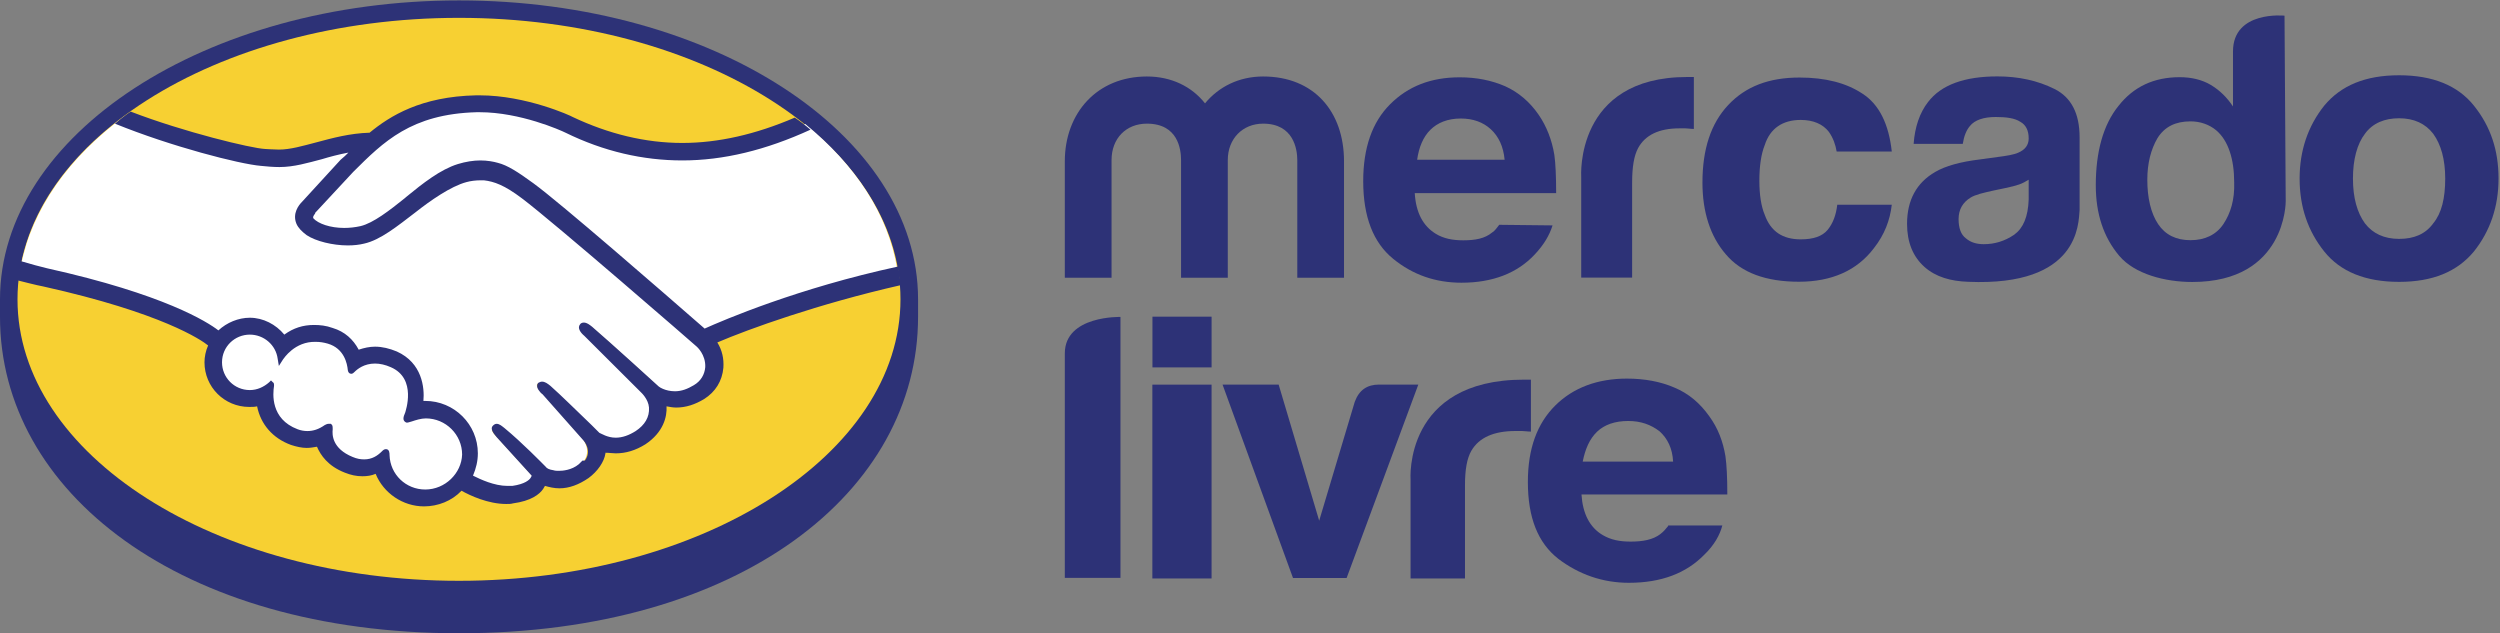 <svg width="150" height="38" viewBox="0 0 150 38" fill="none" xmlns="http://www.w3.org/2000/svg">
<rect x="0" y="0" width="150" height="38" fill="#808080" stroke="none"/>
<g clip-path="url(#clip0_2067_754)">
<path d="M55.084 17.962C55.084 8.053 42.746 0.025 27.542 0.025C12.338 0.025 0 8.089 0 17.962V19.01C0 29.498 10.777 37.996 27.542 37.996C44.415 37.996 55.084 29.498 55.084 19.01V17.962Z" fill="#2D3277"/>
<path d="M54.029 17.959C54.029 27.253 42.163 34.848 27.54 34.848C12.916 34.848 1.05 27.29 1.05 17.959C1.05 8.629 12.916 1.071 27.54 1.071C42.163 1.071 54.029 8.629 54.029 17.959Z" fill="#F7D032"/>
<path d="M18.743 12.613C18.743 12.649 18.452 12.903 18.634 13.12C19.069 13.662 20.339 13.951 21.646 13.662C22.408 13.481 23.424 12.686 24.367 11.926C25.419 11.095 26.436 10.263 27.488 9.937C28.576 9.576 29.302 9.72 29.774 9.865C30.282 10.01 30.899 10.335 31.842 11.058C33.657 12.432 40.95 18.761 42.184 19.846C43.2 19.376 47.7 17.459 53.833 16.121C53.288 12.867 51.328 9.901 48.317 7.442C44.107 9.214 38.991 10.118 33.983 7.659C33.947 7.659 31.226 6.357 28.576 6.429C24.585 6.538 22.879 8.238 21.065 10.046L18.743 12.613Z" fill="white"/>
<path d="M41.935 20.611C41.862 20.539 33.371 13.125 31.448 11.715C30.323 10.883 29.706 10.666 29.053 10.594C28.726 10.558 28.254 10.63 27.928 10.702C27.021 10.956 25.859 11.715 24.843 12.547C23.755 13.415 22.739 14.21 21.832 14.427C20.634 14.68 19.146 14.391 18.493 13.921C18.239 13.74 18.021 13.523 17.949 13.306C17.695 12.727 18.167 12.293 18.239 12.185L20.561 9.654C20.852 9.364 21.106 9.111 21.396 8.858C20.634 8.967 19.945 9.147 19.255 9.328C18.421 9.581 17.586 9.798 16.751 9.798C16.389 9.798 14.574 9.509 14.211 9.4C12.107 8.822 10.22 8.243 7.462 6.978C4.124 9.437 1.91 12.547 1.257 15.946C1.729 16.091 2.491 16.308 2.817 16.38C10.365 18.044 12.687 19.779 13.123 20.141C13.594 19.635 14.248 19.309 14.973 19.309C15.808 19.309 16.57 19.743 17.005 20.358C17.441 20.032 18.021 19.743 18.784 19.743C19.146 19.743 19.509 19.816 19.872 19.924C20.707 20.213 21.178 20.792 21.396 21.298C21.686 21.154 22.049 21.081 22.448 21.081C22.848 21.081 23.283 21.19 23.682 21.37C25.061 21.949 25.279 23.323 25.17 24.336H25.46C27.093 24.336 28.436 25.674 28.436 27.301C28.436 27.808 28.291 28.278 28.073 28.712C28.508 28.965 29.67 29.543 30.649 29.399C31.448 29.29 31.738 29.037 31.847 28.856C31.919 28.748 31.992 28.639 31.919 28.531L29.779 26.18C29.779 26.18 29.416 25.855 29.561 25.71C29.67 25.566 29.887 25.782 30.032 25.891C31.121 26.795 32.427 28.133 32.427 28.133C32.464 28.133 32.536 28.314 33.008 28.422C33.444 28.495 34.169 28.459 34.677 28.025C34.822 27.916 34.931 27.771 35.04 27.663L35.004 27.699C35.548 27.012 34.931 26.289 34.931 26.289L32.464 23.504C32.464 23.504 32.101 23.179 32.246 23.034C32.355 22.925 32.572 23.106 32.754 23.215C33.697 23.83 34.786 24.951 35.875 25.999C36.092 26.144 37.036 26.723 38.27 25.927C39.032 25.421 39.177 24.842 39.141 24.372C39.104 23.757 38.633 23.323 38.633 23.323L35.258 19.924C35.258 19.924 34.895 19.635 35.04 19.454C35.149 19.309 35.367 19.526 35.512 19.635C36.6 20.539 39.503 23.215 39.503 23.215C39.54 23.251 40.556 23.974 41.789 23.179C42.225 22.889 42.515 22.455 42.551 21.985C42.551 21.117 41.935 20.611 41.935 20.611Z" fill="white"/>
<path d="M25.514 24.914C25.006 24.914 24.425 25.203 24.353 25.167C24.316 25.131 24.389 24.914 24.425 24.805C24.462 24.697 25.151 22.599 23.482 21.876C22.175 21.334 21.413 21.948 21.123 22.238C21.051 22.31 21.014 22.31 21.014 22.202C20.978 21.84 20.833 20.828 19.708 20.466C18.111 19.996 17.095 21.081 16.841 21.478C16.732 20.574 15.97 19.887 15.027 19.887C14.011 19.887 13.176 20.719 13.176 21.732C13.176 22.744 14.011 23.576 15.027 23.576C15.535 23.576 15.97 23.395 16.297 23.07V23.142C16.224 23.576 16.079 25.239 17.821 25.927C18.511 26.18 19.127 25.999 19.599 25.637C19.744 25.529 19.78 25.565 19.744 25.709C19.672 26.143 19.744 27.048 21.051 27.554C22.03 27.952 22.611 27.554 22.974 27.192C23.155 27.048 23.192 27.084 23.192 27.301C23.228 28.566 24.28 29.543 25.514 29.543C26.784 29.543 27.836 28.494 27.836 27.228C27.836 25.927 26.784 24.914 25.514 24.914Z" fill="white"/>
<path d="M25.514 29.371C24.352 29.371 23.409 28.467 23.373 27.309C23.373 27.201 23.373 26.948 23.155 26.948C23.046 26.948 22.974 27.02 22.901 27.093C22.647 27.346 22.32 27.563 21.849 27.563C21.631 27.563 21.413 27.526 21.159 27.418C19.925 26.912 19.925 26.08 19.962 25.755C19.962 25.646 19.962 25.574 19.925 25.501L19.853 25.429H19.708C19.635 25.429 19.562 25.465 19.49 25.501C19.127 25.755 18.8 25.863 18.438 25.863C18.256 25.863 18.038 25.827 17.857 25.755C16.224 25.14 16.369 23.621 16.442 23.151C16.442 23.042 16.442 22.97 16.369 22.934L16.26 22.825L16.152 22.934C15.825 23.223 15.426 23.404 14.99 23.404C14.047 23.404 13.321 22.644 13.321 21.74C13.321 20.8 14.083 20.077 14.99 20.077C15.825 20.077 16.551 20.692 16.66 21.523L16.732 21.957L16.986 21.559C17.022 21.523 17.676 20.475 18.946 20.511C19.2 20.511 19.417 20.547 19.671 20.619C20.651 20.909 20.833 21.813 20.869 22.21C20.905 22.427 21.05 22.427 21.087 22.427C21.159 22.427 21.232 22.355 21.268 22.319C21.45 22.138 21.849 21.813 22.502 21.813C22.792 21.813 23.119 21.885 23.445 22.03C25.042 22.717 24.316 24.706 24.316 24.742C24.171 25.067 24.171 25.212 24.316 25.32L24.389 25.357H24.425C24.498 25.357 24.57 25.32 24.715 25.284C24.933 25.212 25.26 25.104 25.55 25.104C26.747 25.104 27.727 26.08 27.727 27.273C27.691 28.394 26.711 29.371 25.514 29.371ZM42.278 19.715C39.666 17.437 33.642 12.193 32.009 11C31.066 10.313 30.449 9.915 29.868 9.77C29.614 9.698 29.251 9.626 28.816 9.626C28.417 9.626 27.945 9.698 27.473 9.843C26.421 10.168 25.369 11 24.352 11.832L24.316 11.868C23.373 12.627 22.393 13.387 21.631 13.567C21.304 13.64 20.978 13.676 20.651 13.676C19.817 13.676 19.091 13.423 18.8 13.097C18.764 13.025 18.8 12.953 18.909 12.808V12.772L21.195 10.313C23.01 8.505 24.679 6.841 28.598 6.733H28.779C31.211 6.733 33.642 7.817 33.932 7.962C36.218 9.083 38.577 9.626 40.936 9.626C43.403 9.626 45.943 9.011 48.629 7.781C48.338 7.528 48.011 7.275 47.685 7.058C45.326 8.071 43.077 8.577 40.936 8.577C38.722 8.577 36.509 8.034 34.368 7.022C34.259 6.949 31.573 5.72 28.779 5.72H28.562C25.26 5.792 23.409 6.949 22.175 7.962C20.978 7.998 19.925 8.288 18.982 8.541C18.147 8.758 17.422 8.975 16.732 8.975C16.442 8.975 15.934 8.938 15.898 8.938C15.099 8.902 11.035 7.926 7.842 6.696C7.515 6.913 7.189 7.166 6.898 7.42C10.273 8.794 14.373 9.843 15.643 9.951C16.006 9.987 16.369 10.023 16.768 10.023C17.639 10.023 18.474 9.77 19.308 9.553C19.78 9.409 20.325 9.264 20.905 9.155C20.76 9.3 20.615 9.445 20.433 9.589L18.111 12.121C17.93 12.302 17.53 12.808 17.785 13.423C17.893 13.676 18.111 13.893 18.401 14.11C18.946 14.472 19.962 14.725 20.869 14.725C21.232 14.725 21.558 14.688 21.849 14.616C22.828 14.399 23.844 13.567 24.933 12.736C25.804 12.049 27.038 11.181 27.981 10.928C28.235 10.855 28.562 10.819 28.816 10.819H29.034C29.65 10.891 30.267 11.108 31.32 11.904C33.243 13.35 41.734 20.728 41.806 20.8C41.806 20.8 42.351 21.27 42.315 22.03C42.278 22.464 42.06 22.861 41.625 23.114C41.262 23.331 40.899 23.476 40.5 23.476C39.92 23.476 39.557 23.223 39.52 23.187C39.484 23.151 36.581 20.511 35.529 19.607C35.347 19.462 35.202 19.354 35.021 19.354C34.948 19.354 34.839 19.39 34.803 19.462C34.622 19.679 34.839 19.968 35.057 20.149L38.468 23.549C38.468 23.549 38.904 23.946 38.94 24.453C38.976 25.031 38.686 25.501 38.142 25.863C37.742 26.116 37.343 26.261 36.944 26.261C36.436 26.261 36.073 26.008 35.964 25.971L35.493 25.501C34.585 24.633 33.678 23.729 33.025 23.151C32.844 23.006 32.698 22.898 32.517 22.898C32.444 22.898 32.372 22.934 32.299 22.97C32.227 23.042 32.154 23.223 32.372 23.476C32.444 23.585 32.553 23.657 32.553 23.657L35.021 26.442C35.057 26.478 35.529 27.056 35.093 27.635H34.948L34.73 27.852C34.295 28.214 33.751 28.25 33.533 28.25C33.424 28.25 33.315 28.25 33.206 28.214C32.953 28.177 32.807 28.105 32.735 27.997L32.698 27.96C32.553 27.816 31.32 26.55 30.267 25.682C30.122 25.574 29.977 25.429 29.796 25.429C29.723 25.429 29.65 25.465 29.578 25.538C29.36 25.755 29.687 26.08 29.796 26.225L31.9 28.539C31.9 28.575 31.864 28.611 31.828 28.684C31.755 28.792 31.501 29.045 30.739 29.154H30.449C29.65 29.154 28.816 28.756 28.38 28.539C28.562 28.105 28.671 27.671 28.671 27.201C28.671 25.465 27.255 24.055 25.514 24.055H25.405C25.477 23.259 25.332 21.776 23.808 21.089C23.373 20.909 22.937 20.8 22.502 20.8C22.175 20.8 21.849 20.872 21.522 20.981C21.195 20.366 20.687 19.896 19.962 19.679C19.562 19.534 19.2 19.498 18.837 19.498C18.184 19.498 17.603 19.679 17.059 20.077C16.551 19.462 15.789 19.064 14.99 19.064C14.301 19.064 13.611 19.354 13.103 19.824C12.45 19.317 9.838 17.654 2.834 16.099C2.508 16.026 1.709 15.809 1.238 15.665C1.165 16.026 1.092 16.424 1.056 16.822C1.056 16.822 2.326 17.148 2.58 17.184C9.729 18.775 12.087 20.402 12.487 20.728C12.341 21.053 12.269 21.415 12.269 21.74C12.269 23.223 13.466 24.416 14.954 24.416C15.136 24.416 15.281 24.416 15.426 24.38C15.643 25.465 16.369 26.297 17.458 26.695C17.785 26.803 18.111 26.875 18.401 26.875C18.619 26.875 18.8 26.839 19.018 26.803C19.236 27.309 19.671 27.96 20.687 28.358C21.05 28.503 21.377 28.575 21.74 28.575C22.03 28.575 22.284 28.539 22.538 28.43C23.01 29.588 24.171 30.383 25.441 30.383C26.276 30.383 27.11 30.058 27.691 29.443C28.199 29.732 29.288 30.239 30.376 30.239C30.521 30.239 30.666 30.239 30.775 30.203C31.864 30.058 32.372 29.66 32.59 29.335C32.626 29.262 32.662 29.226 32.698 29.154C32.953 29.226 33.243 29.299 33.569 29.299C34.15 29.299 34.73 29.081 35.311 28.684C35.855 28.286 36.255 27.707 36.327 27.201V27.165C36.545 27.165 36.763 27.201 36.944 27.201C37.561 27.201 38.142 27.02 38.722 26.659C39.811 25.935 40.029 24.995 39.992 24.38C40.174 24.416 40.391 24.453 40.573 24.453C41.153 24.453 41.698 24.272 42.242 23.946C42.931 23.512 43.331 22.861 43.403 22.066C43.439 21.523 43.331 21.017 43.04 20.547C44.891 19.751 49.1 18.233 54.035 17.111C53.999 16.714 53.963 16.352 53.89 15.99C47.867 17.292 43.403 19.209 42.278 19.715Z" fill="#2D3277"/>
<path d="M145.994 13.401C145.526 14.046 144.843 14.333 143.945 14.333C143.046 14.333 142.363 14.01 141.896 13.401C141.428 12.756 141.177 11.861 141.177 10.714C141.177 9.568 141.428 8.636 141.896 8.027C142.363 7.382 143.082 7.096 143.945 7.096C144.843 7.096 145.526 7.418 145.994 8.027C146.461 8.672 146.713 9.568 146.713 10.714C146.713 11.897 146.497 12.792 145.994 13.401ZM148.438 6.343C147.467 5.125 145.958 4.516 143.945 4.516C141.931 4.516 140.458 5.125 139.451 6.343C138.48 7.562 137.977 9.03 137.977 10.714C137.977 12.434 138.48 13.867 139.451 15.085C140.422 16.303 141.931 16.912 143.945 16.912C145.958 16.912 147.432 16.303 148.438 15.085C149.409 13.867 149.912 12.398 149.912 10.714C149.912 9.03 149.445 7.597 148.438 6.343Z" fill="#2D3277"/>
<path d="M121.721 11.964C121.685 13.003 121.397 13.684 120.858 14.078C120.283 14.472 119.671 14.651 119.025 14.651C118.593 14.651 118.233 14.544 117.946 14.293C117.658 14.078 117.515 13.684 117.515 13.146C117.515 12.573 117.766 12.143 118.234 11.857C118.521 11.678 118.989 11.57 119.636 11.427L120.319 11.284C120.678 11.212 120.93 11.14 121.146 11.069C121.361 10.997 121.541 10.889 121.721 10.782V11.964ZM123.266 5.336C122.26 4.835 121.109 4.584 119.851 4.584C117.874 4.584 116.472 5.086 115.681 6.125C115.178 6.769 114.89 7.629 114.818 8.632H117.766C117.838 8.167 117.982 7.808 118.198 7.558C118.485 7.199 119.025 7.02 119.743 7.02C120.39 7.02 120.894 7.092 121.217 7.307C121.541 7.486 121.721 7.808 121.721 8.31C121.721 8.704 121.505 8.991 121.074 9.17C120.822 9.277 120.427 9.349 119.851 9.421L118.809 9.564C117.622 9.707 116.724 9.958 116.113 10.316C114.998 10.961 114.423 12 114.423 13.433C114.423 14.544 114.783 15.403 115.465 16.013C116.149 16.622 117.047 16.872 118.09 16.908C124.776 17.195 124.704 13.397 124.776 12.609V8.238C124.776 6.805 124.273 5.838 123.266 5.336Z" fill="#2D3277"/>
<path d="M108.043 7.196C108.798 7.196 109.373 7.446 109.733 7.912C109.984 8.27 110.128 8.664 110.2 9.094H113.507C113.328 7.446 112.752 6.264 111.746 5.619C110.775 4.974 109.517 4.652 107.971 4.652C106.138 4.652 104.735 5.189 103.693 6.3C102.651 7.411 102.147 8.951 102.147 10.957C102.147 12.713 102.615 14.182 103.549 15.257C104.484 16.367 105.958 16.904 107.935 16.904C109.912 16.904 111.422 16.224 112.429 14.898C113.076 14.074 113.399 13.214 113.507 12.283H110.236C110.164 12.892 109.984 13.393 109.661 13.788C109.337 14.182 108.798 14.361 108.043 14.361C106.965 14.361 106.246 13.895 105.886 12.892C105.67 12.39 105.562 11.674 105.562 10.85C105.562 9.954 105.67 9.238 105.886 8.7C106.209 7.697 106.965 7.196 108.043 7.196Z" fill="#2D3277"/>
<path d="M101.235 4.62C94.477 4.62 94.873 10.603 94.873 10.603V16.657H97.928V10.961C97.928 10.03 98.036 9.349 98.287 8.883C98.719 8.095 99.546 7.701 100.768 7.701H101.128C101.271 7.701 101.451 7.737 101.631 7.737V4.62H101.235Z" fill="#2D3277"/>
<path d="M85.819 7.792C86.251 7.362 86.862 7.111 87.653 7.111C88.372 7.111 88.983 7.326 89.45 7.756C89.918 8.186 90.205 8.795 90.277 9.583H85.029C85.136 8.831 85.388 8.222 85.819 7.792ZM89.954 13.488C89.81 13.667 89.702 13.846 89.522 13.954C89.091 14.312 88.516 14.419 87.797 14.419C87.15 14.419 86.61 14.312 86.143 14.025C85.388 13.56 84.957 12.771 84.885 11.589H93.369C93.369 10.586 93.333 9.798 93.261 9.296C93.117 8.401 92.793 7.577 92.326 6.896C91.787 6.108 91.104 5.535 90.313 5.176C89.486 4.818 88.587 4.639 87.581 4.639C85.856 4.639 84.489 5.176 83.411 6.251C82.332 7.326 81.793 8.866 81.793 10.873C81.793 13.022 82.404 14.563 83.591 15.53C84.777 16.497 86.143 16.963 87.689 16.963C89.558 16.963 91.032 16.39 92.074 15.279C92.65 14.67 92.973 14.097 93.153 13.524L89.954 13.488Z" fill="#2D3277"/>
<path d="M80.641 16.663H77.837V9.605C77.837 8.96 77.621 7.419 75.788 7.419C74.566 7.419 73.667 8.315 73.667 9.605V16.663H70.863V9.605C70.863 8.96 70.683 7.419 68.814 7.419C67.555 7.419 66.693 8.315 66.693 9.605V16.663H63.889V9.676C63.889 6.775 65.83 4.589 68.814 4.589C70.288 4.589 71.51 5.198 72.301 6.201C73.128 5.198 74.35 4.589 75.788 4.589C78.843 4.589 80.641 6.703 80.641 9.676V16.663Z" fill="#2D3277"/>
<path d="M133.404 13.444C132.973 14.089 132.29 14.411 131.427 14.411C130.564 14.411 129.917 14.089 129.486 13.444C129.054 12.799 128.839 11.868 128.839 10.793C128.839 9.79 129.054 8.966 129.45 8.285C129.881 7.604 130.529 7.282 131.427 7.282C132.002 7.282 132.542 7.461 132.973 7.819C133.692 8.428 134.051 9.539 134.051 10.936C134.087 11.975 133.835 12.799 133.404 13.444ZM137.071 0.941C137.071 0.941 133.979 0.618 133.979 3.09V6.386C133.62 5.849 133.189 5.419 132.649 5.096C132.11 4.774 131.463 4.631 130.78 4.631C129.234 4.631 128.012 5.204 127.113 6.35C126.179 7.497 125.747 9.145 125.747 11.115C125.747 12.835 126.215 14.232 127.149 15.343C128.084 16.453 129.917 16.919 131.535 16.919C137.179 16.919 137.143 12.083 137.143 12.083L137.071 0.941Z" fill="#2D3277"/>
<path d="M95.823 25.904C96.272 25.474 96.908 25.259 97.693 25.259C98.441 25.259 99.04 25.474 99.563 25.869C100.049 26.299 100.348 26.907 100.386 27.696H94.963C95.113 26.943 95.375 26.334 95.823 25.904ZM100.087 31.565C99.937 31.744 99.825 31.887 99.638 32.031C99.189 32.389 98.553 32.496 97.843 32.496C97.17 32.496 96.646 32.389 96.16 32.102C95.375 31.637 94.963 30.813 94.889 29.666H103.639C103.639 28.663 103.602 27.911 103.527 27.373C103.377 26.478 103.078 25.689 102.555 24.973C101.994 24.185 101.321 23.611 100.46 23.253C99.638 22.895 98.665 22.716 97.618 22.716C95.861 22.716 94.403 23.253 93.318 24.328C92.234 25.403 91.672 26.907 91.672 28.914C91.672 31.063 92.271 32.568 93.505 33.535C94.739 34.467 96.16 34.968 97.731 34.968C99.675 34.968 101.171 34.395 102.255 33.285C102.854 32.711 103.19 32.102 103.34 31.529H100.087V31.565Z" fill="#2D3277"/>
<path d="M91.586 22.779H91.433C84.211 22.779 84.634 28.762 84.634 28.762V34.709H87.899V29.121C87.899 28.189 88.014 27.508 88.283 27.043C88.744 26.254 89.627 25.86 90.933 25.86H91.317C91.471 25.86 91.663 25.896 91.855 25.896V22.779H91.586Z" fill="#2D3277"/>
<path d="M63.889 21.202V34.673H67.228V19.017C67.269 19.017 63.889 18.909 63.889 21.202Z" fill="#2D3277"/>
<path d="M72.695 22.044H69.147V19H72.695V22.044Z" fill="#2D3277"/>
<path d="M69.141 34.708H72.694V23.078H69.141V34.708Z" fill="#2D3277"/>
<path d="M80.797 34.679H77.58L73.353 23.075H76.719L79.151 31.241L81.284 24.114C81.545 23.398 82.032 23.075 82.742 23.075H85.099L80.797 34.679Z" fill="#2D3277"/>
</g>
<defs>
<clipPath id="clip0_2067_754">
<rect width="150" height="38" fill="white"/>
</clipPath>
</defs>
</svg>
